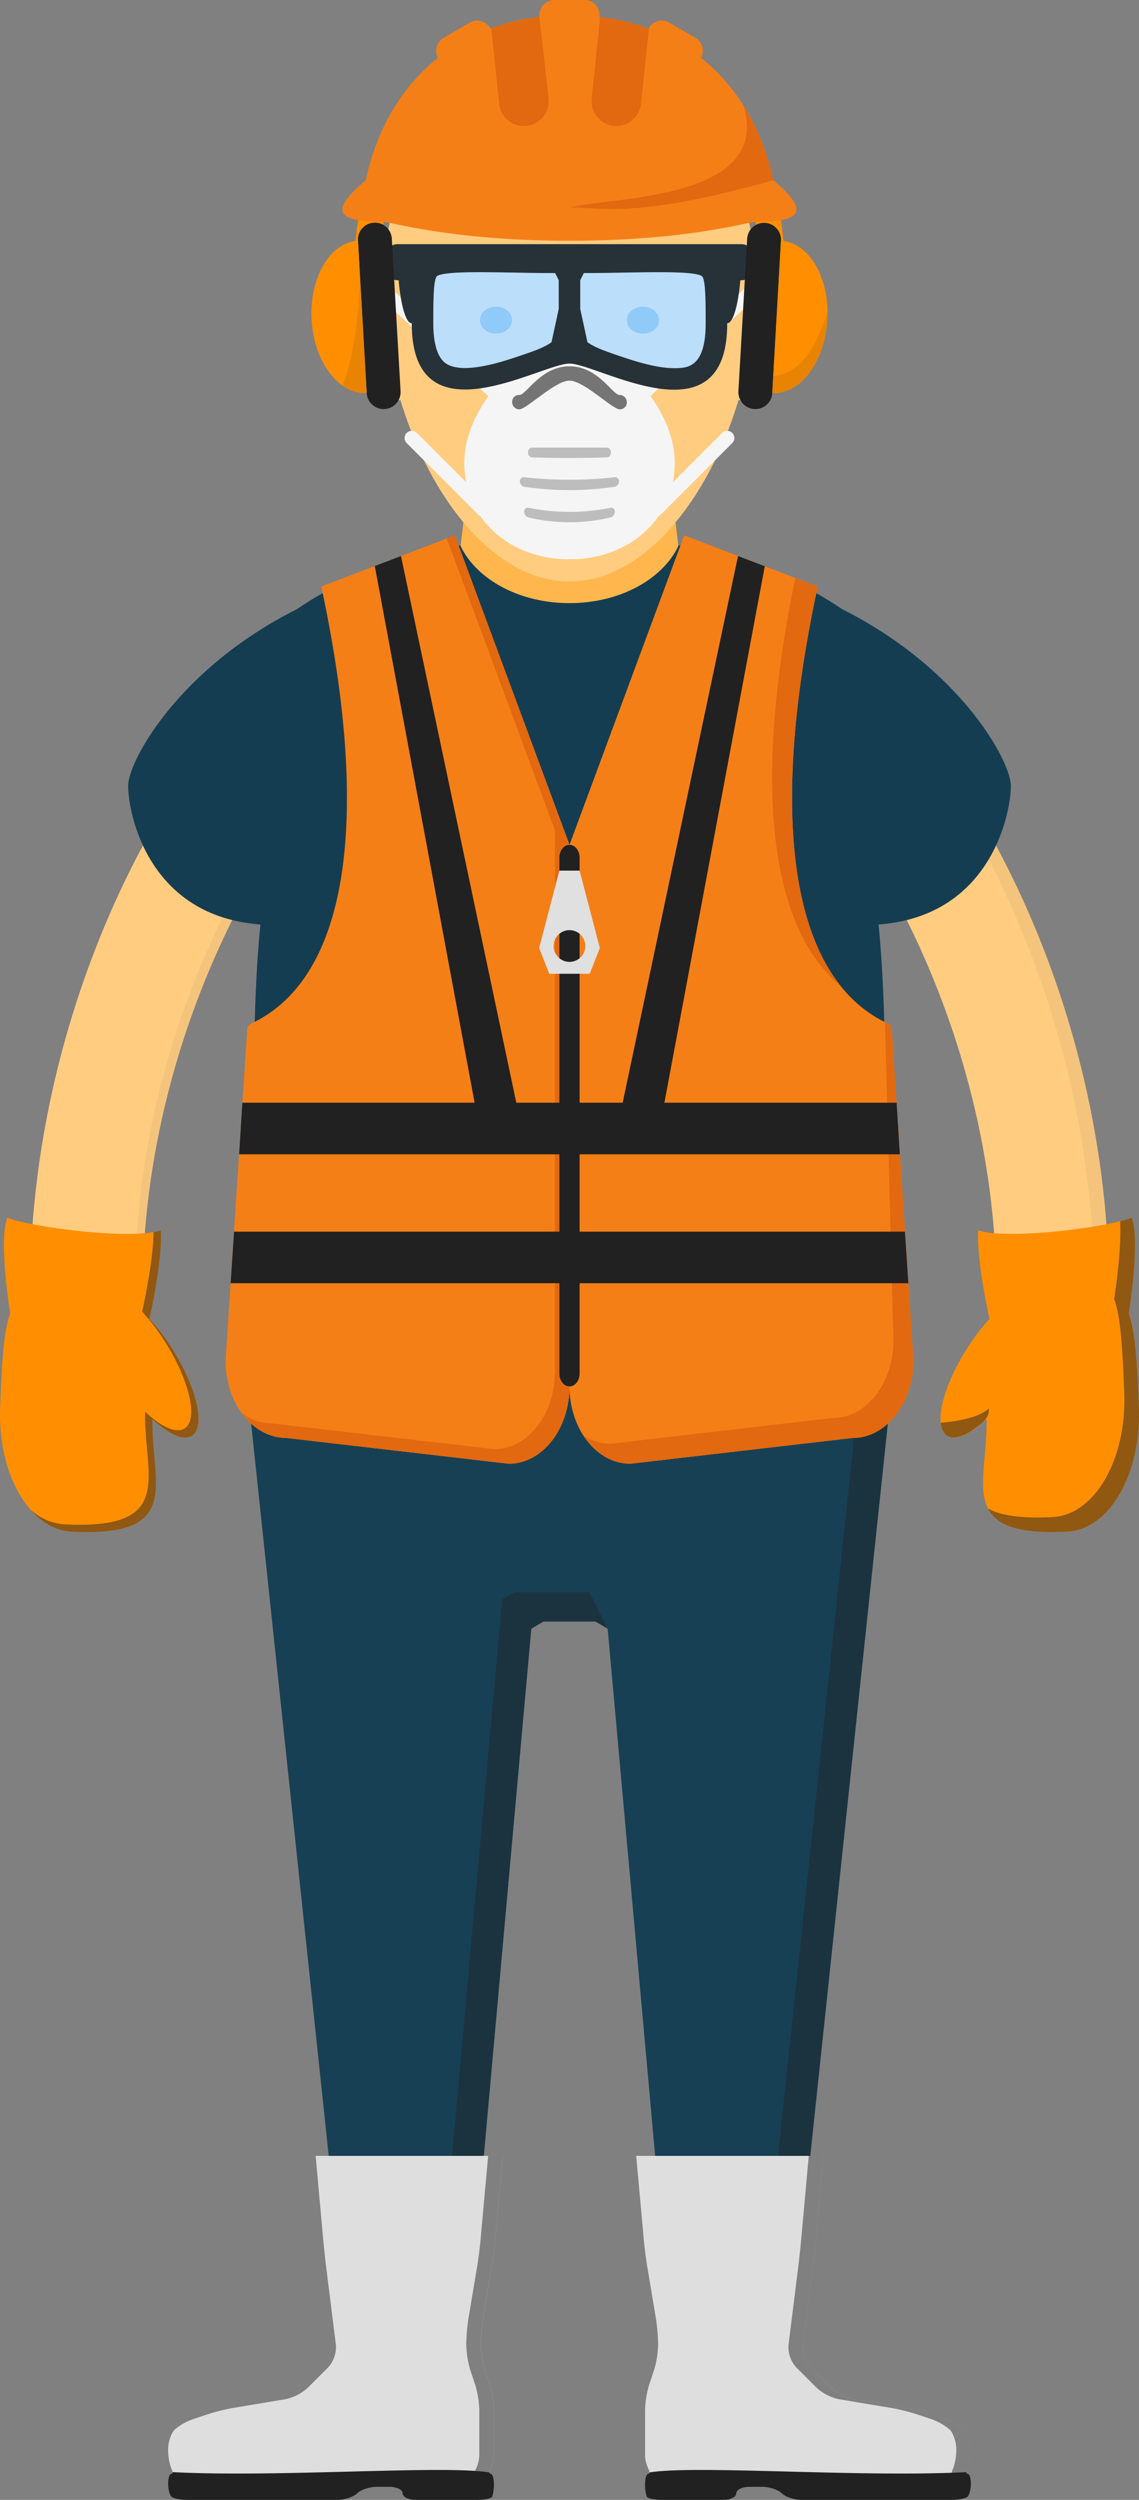 <svg id="Grupo_984526" data-name="Grupo 984526" xmlns="http://www.w3.org/2000/svg" xmlns:xlink="http://www.w3.org/1999/xlink" width="376.244" height="825.439" viewBox="0 0 376.244 825.439">
  <rect x="0" y="0" width="376.244" height="825.439" fill="#808080" stroke="none"/>
  <defs>
    <clipPath id="clip-path">
      <rect id="Rectángulo_345154" data-name="Rectángulo 345154" width="376.244" height="825.439" fill="none"/>
    </clipPath>
    <clipPath id="clip-path-3">
      <rect id="Rectángulo_345144" data-name="Rectángulo 345144" width="98.739" height="202.709" fill="none"/>
    </clipPath>
    <clipPath id="clip-path-4">
      <rect id="Rectángulo_345145" data-name="Rectángulo 345145" width="55.546" height="99.631" fill="none"/>
    </clipPath>
    <clipPath id="clip-path-5">
      <rect id="Rectángulo_345146" data-name="Rectángulo 345146" width="81.223" height="202.709" fill="none"/>
    </clipPath>
    <clipPath id="clip-path-6">
      <rect id="Rectángulo_345147" data-name="Rectángulo 345147" width="65.464" height="103.811" fill="none"/>
    </clipPath>
    <clipPath id="clip-path-7">
      <rect id="Rectángulo_345148" data-name="Rectángulo 345148" width="181.455" height="315.283" fill="none"/>
    </clipPath>
    <clipPath id="clip-path-8">
      <rect id="Rectángulo_345149" data-name="Rectángulo 345149" width="8.099" height="41.812" fill="none"/>
    </clipPath>
    <clipPath id="clip-path-9">
      <rect id="Rectángulo_345150" data-name="Rectángulo 345150" width="18.274" height="26.727" fill="none"/>
    </clipPath>
    <clipPath id="clip-path-10">
      <rect id="Rectángulo_345151" data-name="Rectángulo 345151" width="60.285" height="105.36" fill="none"/>
    </clipPath>
    <clipPath id="clip-path-11">
      <rect id="Rectángulo_345152" data-name="Rectángulo 345152" width="12.062" height="105.003" fill="none"/>
    </clipPath>
  </defs>
  <g id="Grupo_984525" data-name="Grupo 984525" clip-path="url(#clip-path)">
    <g id="Grupo_984524" data-name="Grupo 984524">
      <g id="Grupo_984523" data-name="Grupo 984523" clip-path="url(#clip-path)">
        <path id="Trazado_725663" data-name="Trazado 725663" d="M129.141,200.224c0,25.377-21.33,9.188-38.2,9.188S52.753,225.6,52.753,200.224,74.074,7.232,90.944,7.232s38.2,167.615,38.2,192.992" transform="translate(97.173 13.322)" fill="#681e1e"/>
        <path id="Trazado_725664" data-name="Trazado 725664" d="M40.66,281.872H3.461C3.461,173.263,61.319,91.8,83.308,79.163l18.527,32.254.364-.225C91.337,118.869,40.66,187.811,40.66,281.872" transform="translate(6.375 145.821)" fill="#ffcc80"/>
        <g id="Grupo_984498" data-name="Grupo 984498" transform="translate(9.838 224.984)" opacity="0.05">
          <g id="Grupo_984497" data-name="Grupo 984497">
            <g id="Grupo_984496" data-name="Grupo 984496" clip-path="url(#clip-path-3)">
              <path id="Trazado_725665" data-name="Trazado 725665" d="M101.836,111.417,83.306,79.163c-.239.136-.5.327-.75.48l16.87,29.364.364-.227C88.925,116.456,38.249,185.4,38.249,279.462H3.5c-.009.8-.04,1.6-.04,2.41h37.2c0-94.06,50.676-163,61.539-170.682Z" transform="translate(-3.46 -79.163)" fill="#212121"/>
            </g>
          </g>
        </g>
        <path id="Trazado_725666" data-name="Trazado 725666" d="M.046,188.67c-.833,21.924,9.762,40.286,23.646,40.977,37.742,1.887,25.834-16.524,26.673-38.453S40.61,150.91,26.721,150.214C3.26,149.037,1.558,148.949.046,188.67" transform="translate(0 276.101)" fill="#ff8f00"/>
        <path id="Trazado_725667" data-name="Trazado 725667" d="M20.582,180.684c8.41,12.707,18.59,20.082,22.748,16.458s.7-16.862-7.7-29.574-18.581-20.1-22.745-16.478-.713,16.865,7.7,29.594" transform="translate(20.477 276.615)" fill="#ff8f00"/>
        <path id="Trazado_725668" data-name="Trazado 725668" d="M52.235,145.653c.716,10.18-3.965,30.367-3.965,30.367l-44.8,3.044s-5.249-29.026-1.893-37.592c7.628,3.177,41.326,7.483,50.654,4.181" transform="translate(0.848 260.597)" fill="#ff8f00"/>
        <g id="Grupo_984501" data-name="Grupo 984501" transform="translate(10.018 406.25)" opacity="0.5">
          <g id="Grupo_984500" data-name="Grupo 984500">
            <g id="Grupo_984499" data-name="Grupo 984499" clip-path="url(#clip-path-4)">
              <path id="Trazado_725669" data-name="Trazado 725669" d="M49.609,180.876a69.6,69.6,0,0,0-6.733-8.674c.946-4.306,4.331-20.483,3.715-29.259a15.2,15.2,0,0,1-2.35.58c-.134,9.058-2.927,22.412-3.777,26.272a69.255,69.255,0,0,1,6.736,8.668c8.4,12.718,11.857,25.959,7.7,29.577-2.68,2.336-7.87.057-13.468-5.229-.375,21.378,10.385,39.07-26.647,37.219a18.367,18.367,0,0,1-11.263-4.945c3.831,4.4,8.523,7.1,13.676,7.355,37.029,1.85,26.272-15.842,26.647-37.222,5.6,5.289,10.788,7.565,13.466,5.232,4.152-3.615.7-16.859-7.7-29.574" transform="translate(-3.525 -142.943)" fill="#212121"/>
            </g>
          </g>
        </g>
        <path id="Trazado_725670" data-name="Trazado 725670" d="M192.907,281.872H155.716c0-94.066-50.679-163.005-61.536-170.679l18.888-32.03c21.989,12.633,79.839,94.091,79.839,202.709" transform="translate(173.483 145.821)" fill="#ffcc80"/>
        <g id="Grupo_984504" data-name="Grupo 984504" transform="translate(285.168 224.984)" opacity="0.05">
          <g id="Grupo_984503" data-name="Grupo 984503">
            <g id="Grupo_984502" data-name="Grupo 984502" clip-path="url(#clip-path-5)">
              <path id="Trazado_725671" data-name="Trazado 725671" d="M101.721,79.163l-1.381,2.348c24.007,18.24,76.4,96.97,76.4,200.361h4.82c0-108.617-57.853-190.076-79.839-202.709" transform="translate(-100.337 -79.163)" fill="#212121"/>
            </g>
          </g>
        </g>
        <path id="Trazado_725672" data-name="Trazado 725672" d="M165.728,188.67c.833,21.924-9.76,40.286-23.646,40.977-37.748,1.887-25.846-16.524-26.673-38.453s9.748-40.283,23.634-40.979c23.47-1.177,25.175-1.265,26.684,38.456" transform="translate(210.47 276.101)" fill="#ff8f00"/>
        <path id="Trazado_725673" data-name="Trazado 725673" d="M133.82,180.684c-8.41,12.707-18.6,20.082-22.748,16.458s-.7-16.862,7.71-29.574c8.393-12.718,18.584-20.1,22.736-16.478s.71,16.865-7.7,29.594" transform="translate(201.361 276.615)" fill="#ff8f00"/>
        <path id="Trazado_725674" data-name="Trazado 725674" d="M113.756,145.653c-.722,10.18,3.959,30.367,3.959,30.367l44.793,3.044s5.258-29.026,1.9-37.592c-7.631,3.177-41.332,7.483-50.651,4.181" transform="translate(209.404 260.597)" fill="#ff8f00"/>
        <g id="Grupo_984507" data-name="Grupo 984507" transform="translate(310.78 402.069)" opacity="0.5">
          <g id="Grupo_984506" data-name="Grupo 984506">
            <g id="Grupo_984505" data-name="Grupo 984505" clip-path="url(#clip-path-6)">
              <path id="Trazado_725675" data-name="Trazado 725675" d="M174.769,204.173c-.611-15.935-1.268-25.4-3.331-31.018,1.33-8.941,3.345-25.544.944-31.683a29.142,29.142,0,0,1-3.8,1.179c.443,7.688-.955,18.888-1.967,25.684,2.06,5.622,2.72,15.08,3.325,31.015.833,21.923-9.757,40.286-23.646,40.979-10.535.526-17.191-.534-21.349-2.808,2.788,5.442,9.808,8.447,26.172,7.628,13.889-.691,24.481-19.053,23.649-40.977m-63.764,8.987c1.822,1.586,4.812,1,8.293-1.168,3.3-2.359,6.218-4.087,5.917-7.551-3.862,3.655-13.079,4.488-15.864,4.741a5.945,5.945,0,0,0,1.654,3.979" transform="translate(-109.351 -141.472)" fill="#212121"/>
            </g>
          </g>
        </g>
        <path id="Trazado_725676" data-name="Trazado 725676" d="M135.37,474.815H95.277L68.542,178.083,168.781,159.53Z" transform="translate(126.258 293.861)" fill="#184054"/>
        <path id="Trazado_725677" data-name="Trazado 725677" d="M61.98,474.815h40.09l26.744-296.732L28.569,159.53Z" transform="translate(52.625 293.861)" fill="#184054"/>
        <path id="Trazado_725678" data-name="Trazado 725678" d="M110.248,258.278,92.1,247.555H74.938L56.783,258.278V156.269h53.464Z" transform="translate(104.597 287.853)" fill="#184054"/>
        <g id="Grupo_984510" data-name="Grupo 984510" transform="translate(113.583 453.394)" opacity="0.4">
          <g id="Grupo_984509" data-name="Grupo 984509">
            <g id="Grupo_984508" data-name="Grupo 984508" clip-path="url(#clip-path-7)">
              <path id="Trazado_725679" data-name="Trazado 725679" d="M210.54,161.543,178.368,465.173H147.046l.87,9.643h40.1l33.411-315.285ZM121.183,231.9H96.275l-4.033,2.382L71.436,465.173H39.966l1.02,9.643H81.079l20.807-230.89,4.033-2.379h17.163l4.03,2.379Z" transform="translate(-39.964 -159.531)" fill="#212121"/>
            </g>
          </g>
        </g>
        <path id="Trazado_725680" data-name="Trazado 725680" d="M29.549,236.821C29.549,98.965,76.178,62.2,133.693,62.2S237.825,98.965,237.825,236.821Z" transform="translate(54.43 114.58)" fill="#153d51"/>
        <path id="Trazado_725681" data-name="Trazado 725681" d="M129.158,180.522c41.653,0,48.6-36.75,48.6-45.942s-20.832-45.956-69.431-64.335-6.943,73.524-6.943,73.524Z" transform="translate(156.154 124.917)" fill="#153d51"/>
        <path id="Trazado_725682" data-name="Trazado 725682" d="M63.487,180.522c-41.653,0-48.593-36.75-48.593-45.942S35.712,88.625,84.317,70.246s6.94,73.524,6.94,73.524Z" transform="translate(27.435 124.917)" fill="#153d51"/>
        <path id="Trazado_725683" data-name="Trazado 725683" d="M260.709,131.131c0,38.069-52.845,68.922-118.019,68.922S24.663,169.2,24.663,131.131,77.508,62.2,142.69,62.2s118.019,30.856,118.019,68.928" transform="translate(45.43 114.58)" fill="#153d51"/>
        <path id="Trazado_725684" data-name="Trazado 725684" d="M170.378,222.931c-31.1-15.446-37.791-66.535-23.524-137.452.432-2.163.864-4.263,1.31-6.4L104.068,62.2,66.192,164.373V343.195c0,14.094,8.978,25.544,20.048,25.544l73.509-8.518c11.067,0,20.053-11.442,20.053-25.55l-7-107.1c-.469-2.575.81-3.044-2.427-4.644" transform="translate(121.928 114.579)" fill="#f57f17"/>
        <path id="Trazado_725685" data-name="Trazado 725685" d="M169.735,218.469c-.466-2.566.793-3.038-2.393-4.624l2.791,105.119c0,14.111-8.987,25.55-20.053,25.55L76.57,353.031a16.442,16.442,0,0,1-8.711-2.637c3.68,5.6,9.131,9.237,15.31,9.237l73.509-8.518c11.07,0,20.056-11.439,20.056-25.547Zm-16.953-16.524c-18.291-22.8-20.67-67.535-9-125.576.432-2.16.867-4.263,1.31-6.4l-7.378-2.822c-.176.873-.355,1.736-.537,2.623-12.94,64.369-8.56,112.3,15.6,132.175" transform="translate(124.999 123.688)" fill="#e26910"/>
        <path id="Trazado_725686" data-name="Trazado 725686" d="M175.314,145.144H66.191V128.115H174.254Z" transform="translate(121.927 235.993)" fill="#212121"/>
        <path id="Trazado_725687" data-name="Trazado 725687" d="M178.128,160.122H66.192V143.1H177Z" transform="translate(121.928 263.588)" fill="#212121"/>
        <path id="Trazado_725688" data-name="Trazado 725688" d="M119.877,67.983,86.716,245.116l-1.609,8.512-13.039-3.916.87-4.6L111.041,64.6Z" transform="translate(132.753 118.992)" fill="#212121"/>
        <path id="Trazado_725689" data-name="Trazado 725689" d="M35.642,222.931C66.74,207.484,73.424,156.4,59.163,85.478c-.435-2.163-.873-4.263-1.307-6.4L101.944,62.2l37.882,102.171V343.195c0,14.094-8.981,25.544-20.051,25.544L46.26,360.221c-11.073,0-20.042-11.442-20.042-25.55l7-107.1c.472-2.575-.813-3.044,2.427-4.644" transform="translate(48.295 114.579)" fill="#f57f17"/>
        <path id="Trazado_725690" data-name="Trazado 725690" d="M98.459,62.2,95.8,63.22l35.719,96.334V338.378c0,14.088-8.981,25.539-20.053,25.539L37.955,355.4a16.738,16.738,0,0,1-9.845-3.416c3.661,5.036,8.853,8.236,14.665,8.236l73.512,8.518c11.073,0,20.053-11.448,20.053-25.541V164.374Z" transform="translate(51.78 114.58)" fill="#e26910"/>
        <path id="Trazado_725691" data-name="Trazado 725691" d="M27.793,145.144H136.924V128.115H28.861Z" transform="translate(51.195 235.993)" fill="#212121"/>
        <path id="Trazado_725692" data-name="Trazado 725692" d="M26.805,160.122H138.745V143.1H27.936Z" transform="translate(49.376 263.588)" fill="#212121"/>
        <path id="Trazado_725693" data-name="Trazado 725693" d="M43.561,67.9,76.537,245.116l1.6,8.512,13.036-3.916-.867-4.6L52.209,64.6Z" transform="translate(80.241 118.993)" fill="#212121"/>
        <path id="Trazado_725694" data-name="Trazado 725694" d="M71.7,272.716c0,2.35-1.489,4.255-3.337,4.255s-3.345-1.9-3.345-4.255v-170.3c0-2.35,1.5-4.26,3.345-4.26s3.337,1.91,3.337,4.26Z" transform="translate(119.762 180.805)" fill="#212121"/>
        <path id="Trazado_725695" data-name="Trazado 725695" d="M76.03,101.149H69.343L62.664,126.7,66,135.211H79.372l3.339-8.515Zm-3.342,30.128a5.234,5.234,0,1,1,5.235-5.229,5.229,5.229,0,0,1-5.235,5.229" transform="translate(115.43 186.321)" fill="#e0e0e0"/>
        <path id="Trazado_725696" data-name="Trazado 725696" d="M125.473,88.049C120.215,99.039,106.15,106.9,89.507,106.9S58.793,99.039,53.535,88.049c.858-7.284,1.813-15.336,2.961-23.859,6.6-8.427,18.848-14.111,33.01-14.111s26.4,5.684,33.007,14.111c1.148,8.523,2.1,16.575,2.959,23.859" transform="translate(98.614 92.248)" fill="#ffb74d"/>
        <path id="Trazado_725697" data-name="Trazado 725697" d="M167.659,77.483c0,45.774-27.565,97.513-61.561,97.513s-61.57-51.739-61.57-97.513S72.09,9.226,106.1,9.226s61.561,22.481,61.561,68.257" transform="translate(82.022 16.995)" fill="#ffcc80"/>
        <path id="Trazado_725698" data-name="Trazado 725698" d="M97.515,53.141c-1.495,11.618,1.353,21.472-5.042,20.792s-10.359-10.66-8.867-22.279,7.909-20.488,14.3-19.812,1.108,9.666-.4,21.3" transform="translate(153.428 58.588)" fill="#ffcc80"/>
        <path id="Trazado_725699" data-name="Trazado 725699" d="M46.345,53.141c1.492,11.618-1.367,21.472,5.039,20.792,6.386-.676,10.365-10.66,8.864-22.279s-7.907-20.488-14.3-19.812-1.1,9.666.4,21.3" transform="translate(78.949 58.588)" fill="#ffcc80"/>
        <path id="Trazado_725700" data-name="Trazado 725700" d="M123.469,82.009c0,19.189-15.557,31.962-34.755,31.962S53.964,101.2,53.964,82.009c0-11.772,7.85-24.052,17.126-31.785,5.849-4.868,8.341-11.831,17.624-11.831,9.544,0,11.792,6.966,17.643,11.84,9.268,7.733,17.112,20.008,17.112,31.777" transform="translate(99.404 70.72)" fill="#f5f5f5"/>
        <path id="Trazado_725701" data-name="Trazado 725701" d="M83.936,72.04a2.377,2.377,0,0,1-1.594-.614L44.477,37.1a2.366,2.366,0,0,1,3.183-3.5L85.527,67.916a2.371,2.371,0,0,1-1.592,4.124" transform="translate(80.499 60.755)" fill="#f5f5f5"/>
        <path id="Trazado_725702" data-name="Trazado 725702" d="M76.054,72.043a2.372,2.372,0,0,1-1.614-4.1l36.679-34.32a2.369,2.369,0,1,1,3.237,3.459L77.674,71.4a2.362,2.362,0,0,1-1.62.639" transform="translate(135.743 60.751)" fill="#f5f5f5"/>
        <path id="Trazado_725703" data-name="Trazado 725703" d="M73.083,78.478a2.349,2.349,0,0,1-1.674-.693L47.723,54.1a2.366,2.366,0,1,1,3.342-3.351L74.757,74.431a2.371,2.371,0,0,1,0,3.348,2.347,2.347,0,0,1-1.677.7" transform="translate(86.623 92.201)" fill="#f5f5f5"/>
        <path id="Trazado_725704" data-name="Trazado 725704" d="M77.716,78.477a2.331,2.331,0,0,1-1.66-.693,2.36,2.36,0,0,1,0-3.354L99.725,50.747a2.368,2.368,0,0,1,3.348,3.351L79.4,77.783a2.386,2.386,0,0,1-1.688.693" transform="translate(138.811 92.202)" fill="#f5f5f5"/>
        <path id="Trazado_725705" data-name="Trazado 725705" d="M97.408,54.4a2.277,2.277,0,0,1-2.365,2.373c-2.37,0-11.84-9.481-16.572-9.475s-14.213,9.475-16.58,9.475A2.368,2.368,0,0,1,59.526,54.4a2.238,2.238,0,0,1,2.365-2.367c2.367,0,7.105-9.47,16.58-9.475s14.2,9.475,16.572,9.475A2.363,2.363,0,0,1,97.408,54.4" transform="translate(109.649 78.388)" fill="#757575"/>
        <path id="Trazado_725706" data-name="Trazado 725706" d="M88.748,53.6a1.532,1.532,0,0,1-1.293,1.64c-8.248.247-16.538.247-24.788,0a1.525,1.525,0,0,1-1.29-1.64A1.474,1.474,0,0,1,62.675,52H87.449a1.478,1.478,0,0,1,1.3,1.594" transform="translate(113.057 95.792)" fill="#bdbdbd"/>
        <path id="Trazado_725707" data-name="Trazado 725707" d="M93.207,56.819a1.864,1.864,0,0,1-1.532,1.788,101.708,101.708,0,0,1-29.719,0,1.872,1.872,0,0,1-1.532-1.788,1.347,1.347,0,0,1,1.538-1.364,134.5,134.5,0,0,0,29.708,0,1.343,1.343,0,0,1,1.538,1.364" transform="translate(111.303 102.133)" fill="#bdbdbd"/>
        <path id="Trazado_725708" data-name="Trazado 725708" d="M90.872,60.281a2.026,2.026,0,0,1-1.4,1.924,58.675,58.675,0,0,1-27.161,0,2.031,2.031,0,0,1-1.393-1.924,1.174,1.174,0,0,1,1.4-1.273,67.914,67.914,0,0,0,27.15,0,1.174,1.174,0,0,1,1.4,1.273" transform="translate(112.223 108.647)" fill="#bdbdbd"/>
        <path id="Trazado_725709" data-name="Trazado 725709" d="M152.067,53.2c0,39.635-42.636,13.21-52.109,13.21s-52.1,26.32-52.1-13.309c0-28.42,0-23.686,52.1-23.686S152.067,24.68,152.067,53.2" transform="translate(88.156 53.638)" fill="#263238"/>
        <path id="Trazado_725710" data-name="Trazado 725710" d="M167.665,34.326c0,3.283-2.12,5.954-4.729,5.954H49.269c-2.615,0-4.741-2.672-4.741-5.954s2.126-5.96,4.741-5.96H162.936c2.609,0,4.729,2.669,4.729,5.96" transform="translate(82.022 52.251)" fill="#263238"/>
        <path id="Trazado_725711" data-name="Trazado 725711" d="M87.6,52.907c2.609,0,4.735-10.6,4.735-23.683H82.855c0,13.085,2.114,23.683,4.746,23.683" transform="translate(152.622 53.832)" fill="#263238"/>
        <path id="Trazado_725712" data-name="Trazado 725712" d="M50.923,52.907c2.623,0,4.752-10.6,4.752-23.683H46.194c0,13.085,2.117,23.683,4.729,23.683" transform="translate(85.091 53.832)" fill="#263238"/>
        <path id="Trazado_725713" data-name="Trazado 725713" d="M91.8,43.756V34.284l-1.182-2.367c-7.483,0-9.157-.091-14.659-.176-4.056-.065-7.605-.122-10.717-.122-10.95,0-13.318.892-13.753,1.415C50.359,34.4,50.359,41.889,50.359,48.5c0,5.937,1.1,10.231,3.192,12.42.554.588,2.237,2.359,7.29,2.359,6.633,0,14.969-2.91,21.662-5.244,5.528-1.933,6.929-3.325,6.929-3.325Z" transform="translate(92.763 58.242)" fill="#bbdefb"/>
        <path id="Trazado_725714" data-name="Trazado 725714" d="M61.094,44.555c-2.939,0-5.315-2-5.315-4.471s2.376-4.471,5.315-4.471,5.32,2,5.32,4.471-2.384,4.471-5.32,4.471" transform="translate(102.747 65.602)" fill="#90caf9"/>
        <path id="Trazado_725715" data-name="Trazado 725715" d="M107.747,33.044c-.438-.531-2.814-1.424-13.8-1.424-3.109,0-6.656.051-10.72.117-5.491.082-7.151.176-14.605.176L67.441,34.28v9.473L69.806,54.7s1.421,1.4,6.974,3.345c6.7,2.35,15.037,5.281,21.673,5.281,4.152,0,10.425,0,10.425-14.744,0-6.972,0-14.168-1.131-15.54" transform="translate(124.229 58.245)" fill="#bbdefb"/>
        <path id="Trazado_725716" data-name="Trazado 725716" d="M78.173,44.566c-2.936,0-5.312-2-5.312-4.471s2.376-4.471,5.312-4.471,5.317,2,5.317,4.471-2.376,4.471-5.317,4.471" transform="translate(134.213 65.623)" fill="#90caf9"/>
        <path id="Trazado_725717" data-name="Trazado 725717" d="M112.239,12.037c34.613,0,62.678,31.805,62.678,71.042h8.364c0-44.469-31.811-80.518-71.042-80.518S41.194,38.61,41.194,83.08H49.55c0-39.237,28.065-71.042,62.69-71.042" transform="translate(75.881 4.719)" fill="#ff8f00"/>
        <path id="Trazado_725718" data-name="Trazado 725718" d="M55.681,81.464a5.6,5.6,0,0,1-11.183.642l-2.885-50.3a5.6,5.6,0,1,1,11.181-.642Z" transform="translate(76.636 47.69)" fill="#212121"/>
        <path id="Trazado_725719" data-name="Trazado 725719" d="M54.467,78.269C45.2,78.8,37.051,67.975,36.261,54.086S42.323,28.5,51.579,27.973Z" transform="translate(66.675 51.527)" fill="#ff8f00"/>
        <g id="Grupo_984513" data-name="Grupo 984513" transform="translate(113.059 87.981)" opacity="0.1">
          <g id="Grupo_984512" data-name="Grupo 984512">
            <g id="Grupo_984511" data-name="Grupo 984511" clip-path="url(#clip-path-8)">
              <path id="Trazado_725720" data-name="Trazado 725720" d="M39.781,70.2C43.734,62.1,46,40.887,45.468,30.957l2.413,41.8a12.647,12.647,0,0,1-8.1-2.555" transform="translate(-39.78 -30.957)" fill="#212121"/>
            </g>
          </g>
        </g>
        <path id="Trazado_725721" data-name="Trazado 725721" d="M85.832,81.464a5.6,5.6,0,0,0,11.186.642l2.868-50.3a5.592,5.592,0,1,0-11.166-.642Z" transform="translate(158.089 47.69)" fill="#212121"/>
        <path id="Trazado_725722" data-name="Trazado 725722" d="M89.757,78.269c9.265.529,17.407-10.294,18.212-24.183S101.907,28.5,92.639,27.973Z" transform="translate(165.336 51.527)" fill="#ff8f00"/>
        <g id="Grupo_984516" data-name="Grupo 984516" transform="translate(255.077 103.072)" opacity="0.1">
          <g id="Grupo_984515" data-name="Grupo 984515">
            <g id="Grupo_984514" data-name="Grupo 984514" clip-path="url(#clip-path-9)">
              <path id="Trazado_725723" data-name="Trazado 725723" d="M108.025,36.267c0,.819,0,1.688-.045,2.555-.821,13.886-8.969,24.683-18.229,24.152l.335-5.593c11.084-.77,15.773-14.844,17.939-21.114" transform="translate(-89.752 -36.267)" fill="#212121"/>
            </g>
          </g>
        </g>
        <path id="Trazado_725724" data-name="Trazado 725724" d="M176.735,73.183c-2.893,0-22.753,6.315-61.945,6.315s-59.058-6.315-62-6.315c-12.681,0-18.948-2.313-5.306-13.645,3.715-17.209,12-31,23.867-40.448a4.879,4.879,0,0,1,1.879-6.6l8.583-5.013A5.018,5.018,0,0,1,88.609,9.3l.051.145c.1-.048.193-.048.29-.1a69.721,69.721,0,0,1,15.907-3.757V4.968a2.991,2.991,0,0,1,.051-.676A4.987,4.987,0,0,1,109.825,0h9.93a4.959,4.959,0,0,1,4.962,4.968v.625a.313.313,0,0,1,.2.045,68.055,68.055,0,0,1,16,3.811l.051-.145c0-.048.051-.048.1-.1a4.927,4.927,0,0,1,6.7-1.736l8.58,5.013a4.873,4.873,0,0,1,1.876,6.6c11.863,9.45,20.156,23.239,23.865,40.448,13.645,11.331,7.381,13.645-5.352,13.645" transform="translate(73.33)" fill="#f57f17"/>
        <path id="Trazado_725725" data-name="Trazado 725725" d="M87.753,5.554,85.1,30.575a8.194,8.194,0,0,1-16.347-.821,4.981,4.981,0,0,1,.051-.87l2.8-26.9a68.076,68.076,0,0,1,16,3.808l.051-.142c0-.048.048-.048.1-.1" transform="translate(126.642 3.655)" fill="#e26910"/>
        <path id="Trazado_725726" data-name="Trazado 725726" d="M76.045,28.916a4.687,4.687,0,0,1,.048.821,8.244,8.244,0,0,1-7.378,8.194A8.158,8.158,0,0,1,59.7,30.6L57.1,5.728a69.538,69.538,0,0,1,15.907-3.76Z" transform="translate(105.181 3.625)" fill="#e26910"/>
        <path id="Trazado_725727" data-name="Trazado 725727" d="M133.489,36.884c-45.262,12.678-56.164,8.967-67.3,8.967C79.885,42.284,133.057,43.634,123.7,12.3a75.845,75.845,0,0,1,9.785,24.586" transform="translate(121.928 22.653)" fill="#e26910"/>
        <path id="Trazado_725728" data-name="Trazado 725728" d="M182.991,355.376a3.236,3.236,0,0,1,.426-1.6,18.23,18.23,0,0,0,1.071-6.454c0-2.37-.975-5.272-2.149-6.454a19.1,19.1,0,0,0-6.233-3.518l-4.752-1.58a64.863,64.863,0,0,0-8.324-2.063l-17.342-2.9a15.8,15.8,0,0,1-7.293-3.743l-6.824-6.827a10.011,10.011,0,0,1-2.5-7.318l3.243-25.9c.29-2.347.7-6.193.921-8.552l2.532-27.994H73.945l2.541,27.994c.225,2.359.711,6.2,1.106,8.535l2.893,17.334a63.2,63.2,0,0,1,.7,8.546,31.488,31.488,0,0,1-1.373,8.4l-1.569,4.735a31.5,31.5,0,0,0-1.367,8.4v15.066a11.579,11.579,0,0,0,1.077,4.3,2.941,2.941,0,0,1,.4,1.7c15.014-2.5,69.445,1.705,104.633-.1" transform="translate(136.21 461.381)" fill="#dedede"/>
        <g id="Grupo_984519" data-name="Grupo 984519" transform="translate(260.414 711.855)" opacity="0.5">
          <g id="Grupo_984518" data-name="Grupo 984518">
            <g id="Grupo_984517" data-name="Grupo 984517" clip-path="url(#clip-path-10)">
              <path id="Trazado_725729" data-name="Trazado 725729" d="M149.766,340.867a19.048,19.048,0,0,0-6.233-3.516l-4.752-1.583a64.9,64.9,0,0,0-8.327-2.063l-17.339-2.893a15.832,15.832,0,0,1-7.3-3.743L99,320.239a10,10,0,0,1-2.5-7.318l3.243-25.9c.287-2.348.7-6.2.921-8.555l2.529-27.994H98.37l-2.532,27.994c-.222,2.359-.637,6.207-.927,8.555l-3.234,25.9a9.994,9.994,0,0,0,2.5,7.318L101,327.069a15.855,15.855,0,0,0,7.3,3.743l17.342,2.893a65.057,65.057,0,0,1,8.322,2.063l4.755,1.583a19.034,19.034,0,0,1,6.235,3.516c1.171,1.182,2.143,4.084,2.143,6.454a18.283,18.283,0,0,1-1.071,6.454,3.241,3.241,0,0,0-.423,1.6c-5.946.307-12.459.429-19.215.455,8.492.026,16.691-.077,24.035-.455a3.25,3.25,0,0,1,.426-1.6,18.282,18.282,0,0,0,1.071-6.454c0-2.37-.978-5.272-2.149-6.454" transform="translate(-91.629 -250.474)" fill="#212121"/>
            </g>
          </g>
        </g>
        <path id="Trazado_725730" data-name="Trazado 725730" d="M181.515,288.235c-.273,0-.406-.222-.426-.554-35.187,1.8-89.621-2.4-104.635.1-.043.267-.159.455-.4.455-.588,0-1.077,1.449-1.077,3.226a13.808,13.808,0,0,0,.537,4.311c.29.588,2.475,1.069,4.84,1.069h20.451c2.365,0,4.294-.969,4.294-2.151s1.944-2.154,4.314-2.154h4.3c2.37,0,5.283.978,6.454,2.154,1.188,1.182,4.1,2.151,6.466,2.151h49.5c2.367,0,4.792-.48,5.386-1.069s1.071-2.535,1.071-4.311-.483-3.226-1.071-3.226" transform="translate(138.113 528.599)" fill="#212121"/>
        <path id="Trazado_725731" data-name="Trazado 725731" d="M21.04,355.376a3.258,3.258,0,0,0-.423-1.6,18.288,18.288,0,0,1-1.074-6.454c0-2.37.975-5.272,2.149-6.454a19.1,19.1,0,0,1,6.233-3.518l4.755-1.58A64.706,64.706,0,0,1,41,333.705l17.342-2.9a15.8,15.8,0,0,0,7.3-3.743l6.824-6.827a10.018,10.018,0,0,0,2.5-7.318l-3.24-25.9c-.287-2.347-.7-6.193-.921-8.552l-2.535-27.994h61.82l-2.541,27.994c-.222,2.359-.711,6.2-1.1,8.535l-2.9,17.334a63.665,63.665,0,0,0-.7,8.546,31.6,31.6,0,0,0,1.373,8.4l1.572,4.735a31.617,31.617,0,0,1,1.367,8.4v15.066a11.584,11.584,0,0,1-1.08,4.3,2.988,2.988,0,0,0-.4,1.7c-15.014-2.5-69.445,1.705-104.633-.1" transform="translate(35.997 461.381)" fill="#dedede"/>
        <g id="Grupo_984522" data-name="Grupo 984522" transform="translate(154.019 711.855)" opacity="0.5">
          <g id="Grupo_984521" data-name="Grupo 984521">
            <g id="Grupo_984520" data-name="Grupo 984520" clip-path="url(#clip-path-11)">
              <path id="Trazado_725732" data-name="Trazado 725732" d="M62.611,287c.392-2.331.884-6.179,1.1-8.537l2.541-27.994h-4.82l-2.544,27.994c-.219,2.359-.711,6.207-1.1,8.537l-2.9,17.334a63.158,63.158,0,0,0-.7,8.543,31.717,31.717,0,0,0,1.37,8.4l1.574,4.735a31.616,31.616,0,0,1,1.367,8.4v15.063a11.584,11.584,0,0,1-1.08,4.3,3.622,3.622,0,0,0-.372,1.211c1.83.128,3.5.279,4.792.492a2.992,2.992,0,0,1,.4-1.7,11.584,11.584,0,0,0,1.08-4.3V334.413a31.617,31.617,0,0,0-1.367-8.4l-1.572-4.735a31.605,31.605,0,0,1-1.373-8.4,63.622,63.622,0,0,1,.7-8.543Z" transform="translate(-54.193 -250.474)" fill="#212121"/>
            </g>
          </g>
        </g>
        <path id="Trazado_725733" data-name="Trazado 725733" d="M20.615,288.235c.27,0,.4-.222.423-.554,35.187,1.8,89.621-2.4,104.635.1.043.267.162.455.4.455.588,0,1.077,1.449,1.077,3.226a13.788,13.788,0,0,1-.54,4.311c-.29.588-2.473,1.069-4.84,1.069H101.326c-2.37,0-4.3-.969-4.3-2.151s-1.947-2.154-4.314-2.154h-4.3c-2.367,0-5.283.978-6.454,2.154-1.188,1.182-4.1,2.151-6.463,2.151H26c-2.365,0-4.789-.48-5.383-1.069s-1.074-2.535-1.074-4.311.486-3.226,1.074-3.226" transform="translate(35.995 528.599)" fill="#212121"/>
      </g>
    </g>
  </g>
</svg>
